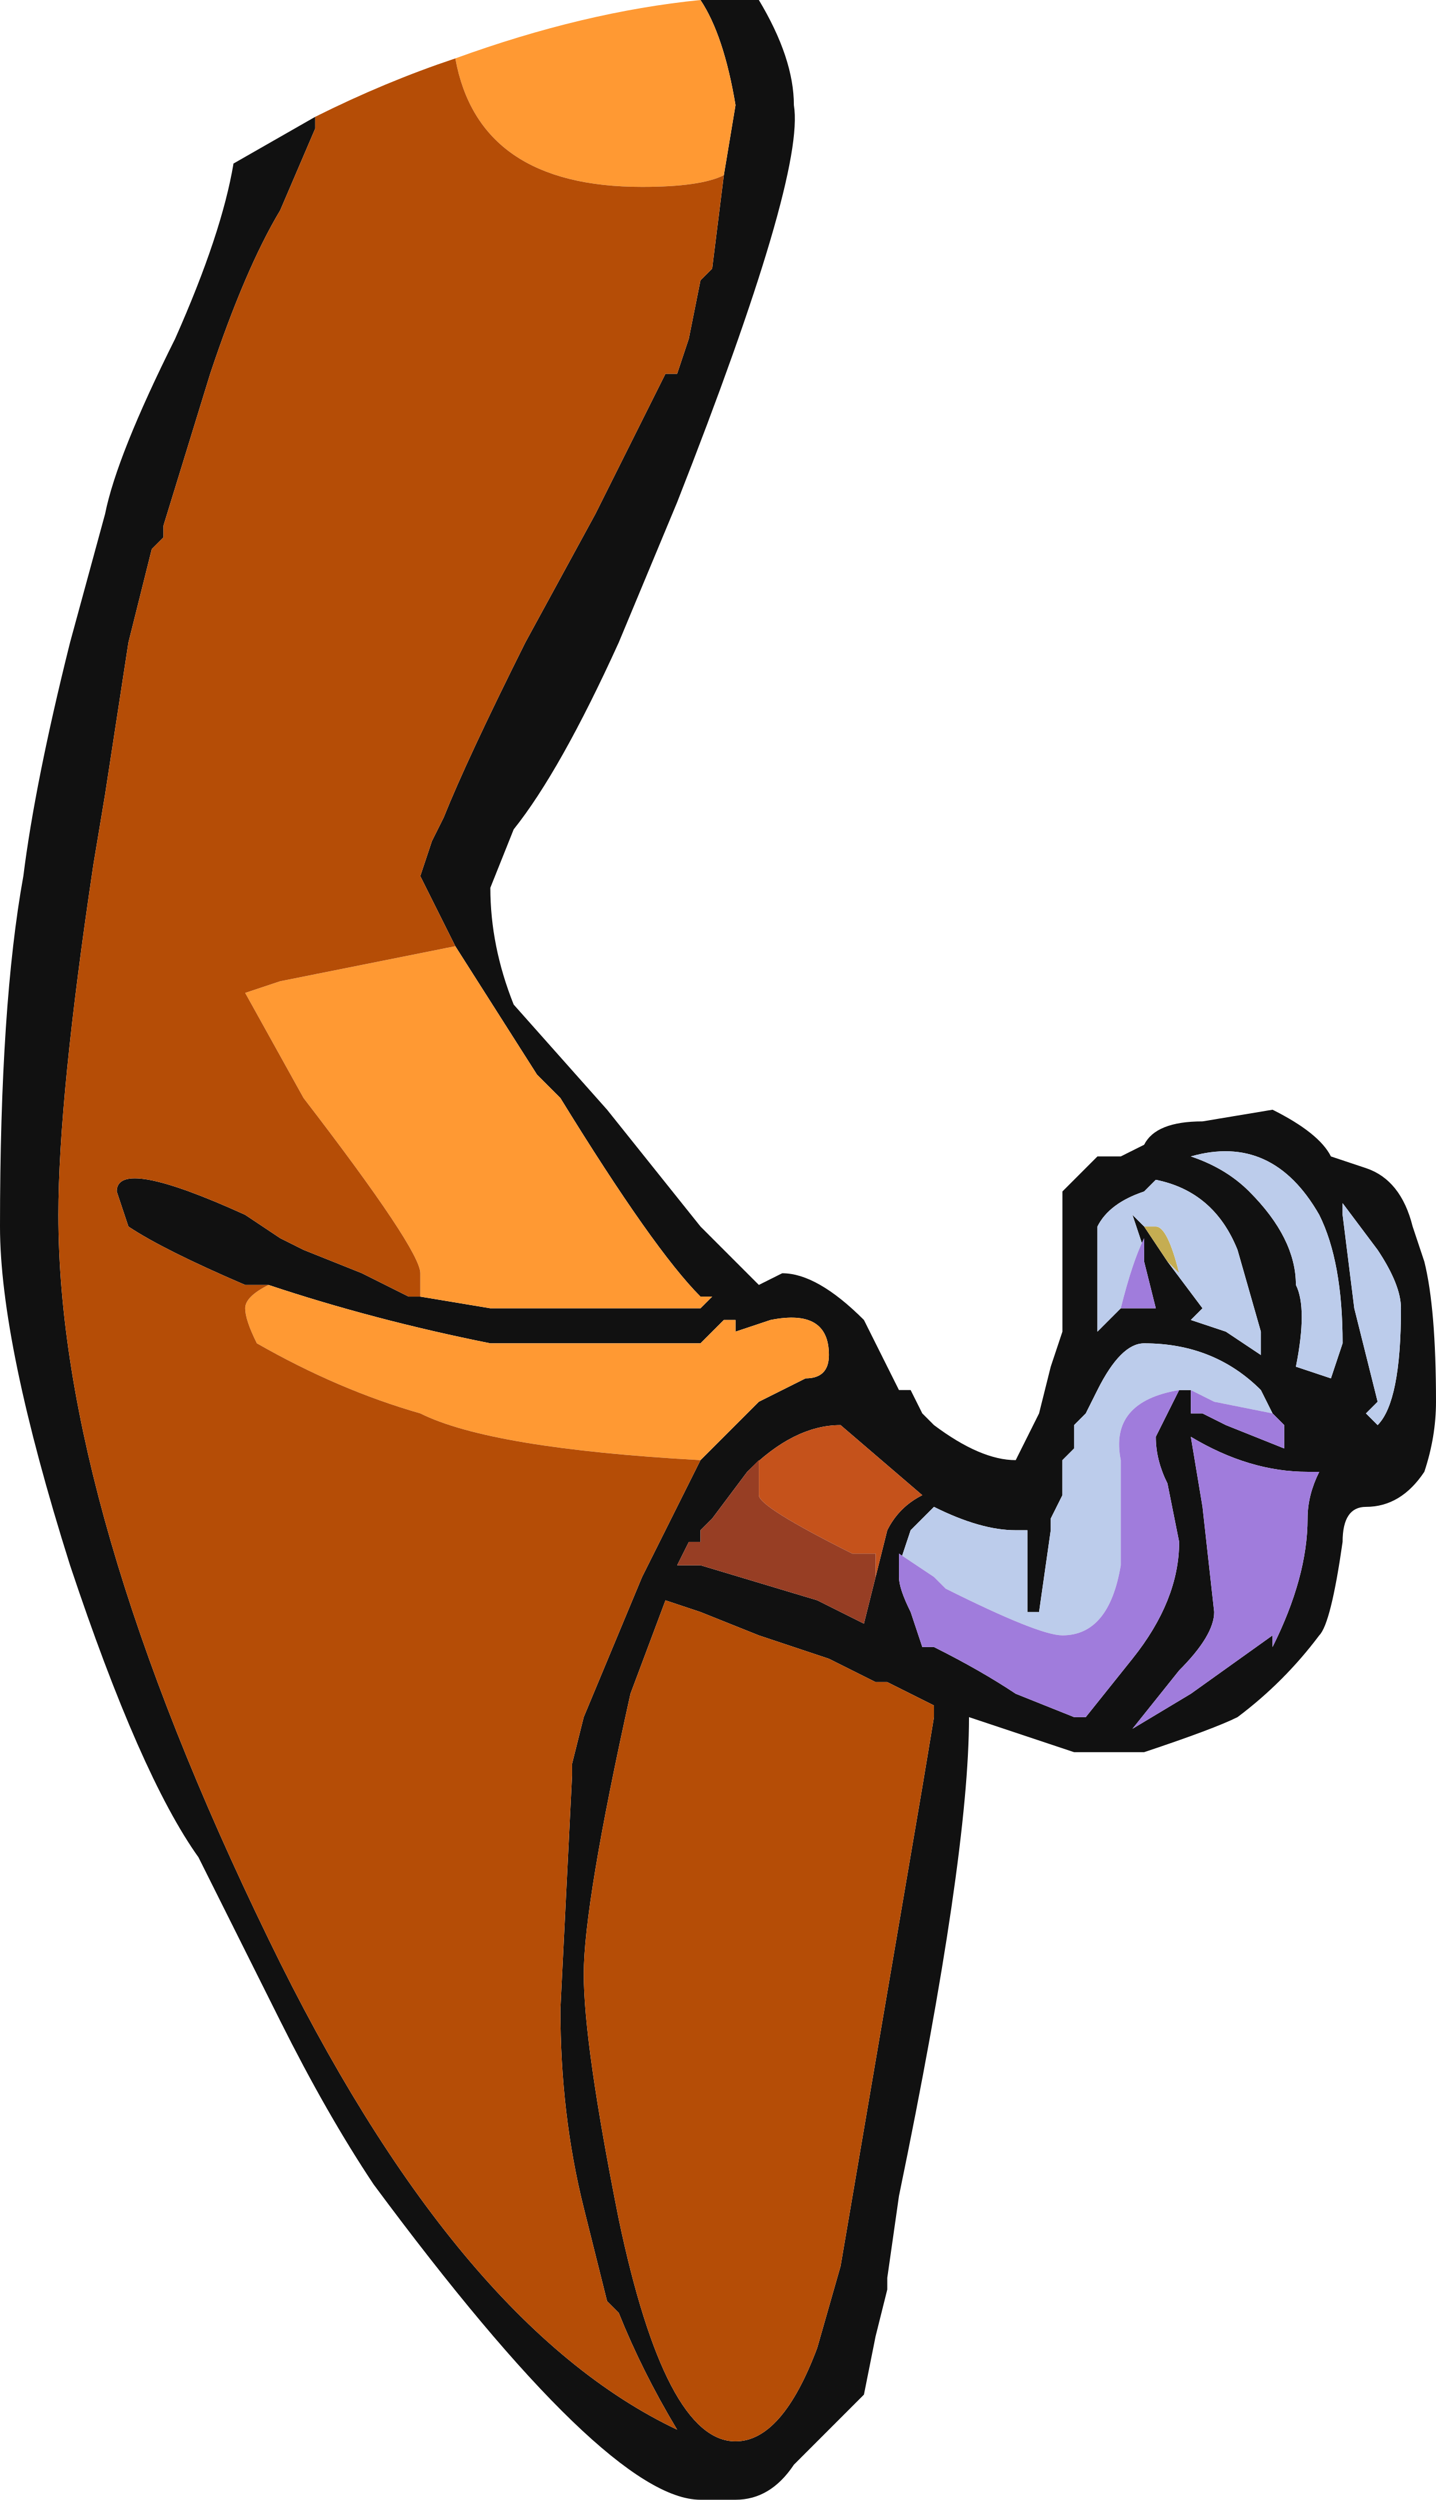 <?xml version="1.0" encoding="UTF-8" standalone="no"?>
<svg xmlns:ffdec="https://www.free-decompiler.com/flash" xmlns:xlink="http://www.w3.org/1999/xlink" ffdec:objectType="shape" height="10.7px" width="6.15px" xmlns="http://www.w3.org/2000/svg">
  <g transform="matrix(1.0, 0.0, 0.0, 1.0, -0.1, 12.7)">
    <path d="M3.1 -12.7 L3.35 -12.7 Q3.5 -12.45 3.5 -12.25 3.55 -11.95 3.0 -10.55 L2.75 -9.95 Q2.5 -9.4 2.3 -9.15 L2.2 -8.9 Q2.2 -8.65 2.3 -8.4 L2.7 -7.95 3.1 -7.45 3.35 -7.2 3.45 -7.25 Q3.6 -7.25 3.8 -7.05 L3.95 -6.75 4.0 -6.75 4.05 -6.65 4.1 -6.6 Q4.3 -6.45 4.45 -6.45 L4.55 -6.65 4.6 -6.85 4.65 -7.0 4.65 -7.6 4.8 -7.75 4.9 -7.75 5.0 -7.8 Q5.05 -7.9 5.25 -7.9 L5.55 -7.95 Q5.75 -7.85 5.8 -7.75 L5.95 -7.7 Q6.1 -7.65 6.15 -7.45 L6.2 -7.3 Q6.25 -7.1 6.25 -6.7 6.25 -6.55 6.2 -6.4 6.1 -6.25 5.95 -6.25 5.85 -6.25 5.85 -6.1 5.8 -5.75 5.75 -5.7 5.6 -5.5 5.4 -5.35 5.3 -5.3 5.0 -5.2 L4.7 -5.2 4.25 -5.35 Q4.25 -4.75 3.95 -3.3 L3.9 -2.95 3.9 -2.9 3.85 -2.7 3.8 -2.45 3.5 -2.15 Q3.4 -2.0 3.25 -2.0 L3.1 -2.0 Q2.7 -2.0 1.7 -3.35 1.5 -3.65 1.3 -4.05 L0.95 -4.75 Q0.7 -5.1 0.4 -6.0 0.1 -6.95 0.1 -7.45 0.1 -8.4 0.2 -8.95 0.25 -9.35 0.4 -9.95 L0.55 -10.5 Q0.6 -10.75 0.85 -11.25 1.05 -11.7 1.1 -12.0 L1.45 -12.2 1.45 -12.15 1.3 -11.8 Q1.15 -11.55 1.0 -11.1 L0.8 -10.45 0.8 -10.4 0.75 -10.35 0.65 -9.95 0.55 -9.3 0.5 -9.0 Q0.35 -8.0 0.35 -7.5 0.35 -6.25 1.25 -4.4 2.05 -2.75 3.0 -2.3 2.85 -2.55 2.75 -2.8 L2.7 -2.85 2.6 -3.25 Q2.5 -3.65 2.5 -4.1 L2.55 -5.1 2.55 -5.15 2.6 -5.35 2.85 -5.95 3.1 -6.45 3.35 -6.7 3.55 -6.8 Q3.65 -6.8 3.65 -6.9 3.65 -7.1 3.4 -7.05 L3.25 -7.0 3.25 -7.05 3.2 -7.05 3.1 -6.95 2.2 -6.95 Q1.7 -7.05 1.25 -7.2 L1.15 -7.2 Q0.8 -7.35 0.65 -7.45 L0.6 -7.6 Q0.6 -7.75 1.15 -7.5 L1.3 -7.4 1.4 -7.35 1.65 -7.25 1.85 -7.15 1.9 -7.15 2.2 -7.1 3.1 -7.1 3.15 -7.15 3.1 -7.15 Q2.9 -7.35 2.5 -8.0 L2.4 -8.1 2.05 -8.65 1.9 -8.95 1.95 -9.1 2.0 -9.2 Q2.1 -9.45 2.35 -9.95 L2.65 -10.5 2.95 -11.1 3.0 -11.1 3.05 -11.25 3.1 -11.5 3.15 -11.55 3.2 -11.95 3.25 -12.25 Q3.2 -12.55 3.1 -12.7 M6.0 -7.35 L5.85 -7.55 5.85 -7.5 5.9 -7.1 6.0 -6.7 5.95 -6.65 6.0 -6.6 Q6.1 -6.7 6.1 -7.1 6.1 -7.2 6.0 -7.35 M5.1 -7.3 L5.25 -7.1 5.2 -7.05 5.35 -7.0 5.5 -6.9 5.5 -7.0 5.4 -7.35 Q5.3 -7.6 5.05 -7.65 L5.0 -7.6 Q4.85 -7.55 4.8 -7.45 L4.8 -7.0 4.9 -7.1 5.05 -7.1 5.0 -7.3 5.0 -7.35 4.95 -7.5 5.0 -7.45 5.1 -7.3 M5.45 -7.6 Q5.65 -7.4 5.65 -7.2 5.7 -7.1 5.65 -6.85 L5.8 -6.8 5.85 -6.95 Q5.85 -7.3 5.75 -7.5 5.55 -7.85 5.2 -7.75 5.35 -7.7 5.45 -7.6 M5.55 -6.65 L5.5 -6.75 Q5.3 -6.95 5.0 -6.95 4.9 -6.95 4.8 -6.75 L4.75 -6.65 4.7 -6.6 4.7 -6.5 4.65 -6.45 4.65 -6.3 4.6 -6.2 4.6 -6.15 4.55 -5.8 4.5 -5.8 4.5 -6.15 4.45 -6.15 Q4.3 -6.15 4.1 -6.25 L4.0 -6.15 3.95 -6.0 3.95 -5.95 Q3.95 -5.9 4.0 -5.8 L4.05 -5.65 4.1 -5.65 Q4.3 -5.55 4.45 -5.45 L4.7 -5.35 4.75 -5.35 4.95 -5.6 Q5.15 -5.85 5.15 -6.1 L5.1 -6.35 Q5.05 -6.45 5.05 -6.55 L5.15 -6.75 5.2 -6.75 5.2 -6.65 5.25 -6.65 5.35 -6.6 5.6 -6.5 5.6 -6.6 5.55 -6.65 M5.25 -6.25 L5.3 -5.8 Q5.3 -5.7 5.15 -5.55 L4.95 -5.3 5.2 -5.45 5.55 -5.7 5.55 -5.65 Q5.7 -5.95 5.7 -6.2 5.7 -6.3 5.75 -6.4 L5.7 -6.4 Q5.45 -6.4 5.2 -6.55 L5.25 -6.25 M3.85 -5.95 L3.9 -6.15 Q3.95 -6.25 4.05 -6.3 L3.7 -6.6 Q3.5 -6.6 3.3 -6.4 L3.15 -6.2 3.1 -6.15 3.1 -6.1 3.05 -6.1 3.0 -6.0 3.1 -6.0 3.6 -5.85 3.8 -5.75 3.85 -5.95 M2.95 -5.85 L2.8 -5.45 Q2.6 -4.55 2.6 -4.25 2.6 -3.95 2.75 -3.2 2.95 -2.25 3.25 -2.25 3.45 -2.25 3.6 -2.65 L3.7 -3.0 4.05 -5.05 4.1 -5.35 4.1 -5.4 3.9 -5.5 3.85 -5.5 3.65 -5.6 3.35 -5.7 3.1 -5.8 2.95 -5.85 M2.35 -2.8 L2.35 -2.8" fill="#111111" fill-rule="evenodd" stroke="none"/>
    <path d="M5.0 -7.45 L5.05 -7.45 Q5.1 -7.45 5.15 -7.25 L5.1 -7.3 5.0 -7.45" fill="#c5ad52" fill-rule="evenodd" stroke="none"/>
    <path d="M6.0 -7.35 Q6.1 -7.2 6.1 -7.1 6.1 -6.7 6.0 -6.6 L5.95 -6.65 6.0 -6.7 5.9 -7.1 5.85 -7.5 5.85 -7.55 6.0 -7.35 M4.9 -7.1 L4.8 -7.0 4.8 -7.45 Q4.85 -7.55 5.0 -7.6 L5.05 -7.65 Q5.3 -7.6 5.4 -7.35 L5.5 -7.0 5.5 -6.9 5.35 -7.0 5.2 -7.05 5.25 -7.1 5.1 -7.3 5.15 -7.25 Q5.1 -7.45 5.05 -7.45 L5.0 -7.45 4.95 -7.5 5.0 -7.35 5.0 -7.4 Q4.95 -7.3 4.9 -7.1 M5.45 -7.6 Q5.35 -7.7 5.2 -7.75 5.55 -7.85 5.75 -7.5 5.85 -7.3 5.85 -6.95 L5.8 -6.8 5.65 -6.85 Q5.7 -7.1 5.65 -7.2 5.65 -7.4 5.45 -7.6 M3.95 -6.0 L4.0 -6.15 4.1 -6.25 Q4.3 -6.15 4.45 -6.15 L4.5 -6.15 4.5 -5.8 4.55 -5.8 4.6 -6.15 4.6 -6.2 4.65 -6.3 4.65 -6.45 4.7 -6.5 4.7 -6.6 4.75 -6.65 4.8 -6.75 Q4.9 -6.95 5.0 -6.95 5.3 -6.95 5.5 -6.75 L5.55 -6.65 5.3 -6.7 5.2 -6.75 5.15 -6.75 Q4.85 -6.7 4.9 -6.45 L4.9 -6.0 Q4.85 -5.7 4.65 -5.7 4.55 -5.7 4.15 -5.9 L4.1 -5.95 3.95 -6.05 3.95 -6.0" fill="#bccceb" fill-rule="evenodd" stroke="none"/>
    <path d="M4.9 -7.1 Q4.95 -7.3 5.0 -7.4 L5.0 -7.35 5.0 -7.3 5.05 -7.1 4.9 -7.1 M5.55 -6.65 L5.6 -6.6 5.6 -6.5 5.35 -6.6 5.25 -6.65 5.2 -6.65 5.2 -6.75 5.3 -6.7 5.55 -6.65 M5.15 -6.75 L5.05 -6.55 Q5.05 -6.45 5.1 -6.35 L5.15 -6.1 Q5.15 -5.85 4.95 -5.6 L4.75 -5.35 4.7 -5.35 4.45 -5.45 Q4.3 -5.55 4.1 -5.65 L4.05 -5.65 4.0 -5.8 Q3.95 -5.9 3.95 -5.95 L3.95 -6.0 3.95 -6.05 4.1 -5.95 4.15 -5.9 Q4.55 -5.7 4.65 -5.7 4.85 -5.7 4.9 -6.0 L4.9 -6.45 Q4.85 -6.7 5.15 -6.75 M5.25 -6.25 L5.2 -6.55 Q5.45 -6.4 5.7 -6.4 L5.75 -6.4 Q5.7 -6.3 5.7 -6.2 5.7 -5.95 5.55 -5.65 L5.55 -5.7 5.2 -5.45 4.95 -5.3 5.15 -5.55 Q5.3 -5.7 5.3 -5.8 L5.25 -6.25" fill="#a07cdc" fill-rule="evenodd" stroke="none"/>
    <path d="M2.05 -12.45 Q2.6 -12.65 3.1 -12.7 3.2 -12.55 3.25 -12.25 L3.2 -11.95 Q3.1 -11.9 2.85 -11.9 2.15 -11.9 2.05 -12.45 M2.05 -8.65 L2.4 -8.1 2.5 -8.0 Q2.9 -7.35 3.1 -7.15 L3.15 -7.15 3.1 -7.1 2.2 -7.1 1.9 -7.15 1.9 -7.25 Q1.9 -7.35 1.4 -8.0 L1.15 -8.45 1.3 -8.5 2.05 -8.65 M1.25 -7.2 Q1.7 -7.05 2.2 -6.95 L3.1 -6.95 3.2 -7.05 3.25 -7.05 3.25 -7.0 3.4 -7.05 Q3.65 -7.1 3.65 -6.9 3.65 -6.8 3.55 -6.8 L3.35 -6.7 3.1 -6.45 Q2.2 -6.5 1.9 -6.65 1.55 -6.75 1.2 -6.95 1.15 -7.05 1.15 -7.1 1.15 -7.15 1.25 -7.2" fill="#ff9933" fill-rule="evenodd" stroke="none"/>
    <path d="M1.45 -12.2 Q1.75 -12.35 2.05 -12.45 2.15 -11.9 2.85 -11.9 3.1 -11.9 3.2 -11.95 L3.15 -11.55 3.1 -11.5 3.05 -11.25 3.0 -11.1 2.95 -11.1 2.65 -10.5 2.35 -9.95 Q2.1 -9.45 2.0 -9.2 L1.95 -9.1 1.9 -8.95 2.05 -8.65 1.3 -8.5 1.15 -8.45 1.4 -8.0 Q1.9 -7.35 1.9 -7.25 L1.9 -7.15 1.85 -7.15 1.65 -7.25 1.4 -7.35 1.3 -7.4 1.15 -7.5 Q0.6 -7.75 0.6 -7.6 L0.65 -7.45 Q0.8 -7.35 1.15 -7.2 L1.25 -7.2 Q1.15 -7.15 1.15 -7.1 1.15 -7.05 1.2 -6.95 1.55 -6.75 1.9 -6.65 2.2 -6.5 3.1 -6.45 L2.85 -5.95 2.6 -5.35 2.55 -5.15 2.55 -5.1 2.5 -4.1 Q2.5 -3.65 2.6 -3.25 L2.7 -2.85 2.75 -2.8 Q2.85 -2.55 3.0 -2.3 2.05 -2.75 1.25 -4.4 0.35 -6.25 0.35 -7.5 0.35 -8.0 0.5 -9.0 L0.55 -9.3 0.65 -9.95 0.75 -10.35 0.8 -10.4 0.8 -10.45 1.0 -11.1 Q1.15 -11.55 1.3 -11.8 L1.45 -12.15 1.45 -12.2 M2.95 -5.85 L3.1 -5.8 3.35 -5.7 3.65 -5.6 3.85 -5.5 3.9 -5.5 4.1 -5.4 4.1 -5.35 4.05 -5.05 3.7 -3.0 3.6 -2.65 Q3.45 -2.25 3.25 -2.25 2.95 -2.25 2.75 -3.2 2.6 -3.95 2.6 -4.25 2.6 -4.55 2.8 -5.45 L2.95 -5.85 M2.35 -2.8 L2.35 -2.8" fill="#b54d06" fill-rule="evenodd" stroke="none"/>
    <path d="M3.3 -6.4 Q3.5 -6.6 3.7 -6.6 L4.05 -6.3 Q3.95 -6.25 3.9 -6.15 L3.85 -5.95 3.85 -6.05 3.75 -6.05 Q3.35 -6.25 3.35 -6.3 L3.35 -6.45 3.3 -6.4" fill="#c5521b" fill-rule="evenodd" stroke="none"/>
    <path d="M3.3 -6.4 L3.35 -6.45 3.35 -6.3 Q3.35 -6.25 3.75 -6.05 L3.85 -6.05 3.85 -5.95 3.8 -5.75 3.6 -5.85 3.1 -6.0 3.0 -6.0 3.05 -6.1 3.1 -6.1 3.1 -6.15 3.15 -6.2 3.3 -6.4" fill="#973e24" fill-rule="evenodd" stroke="none"/>
  </g>
</svg>
